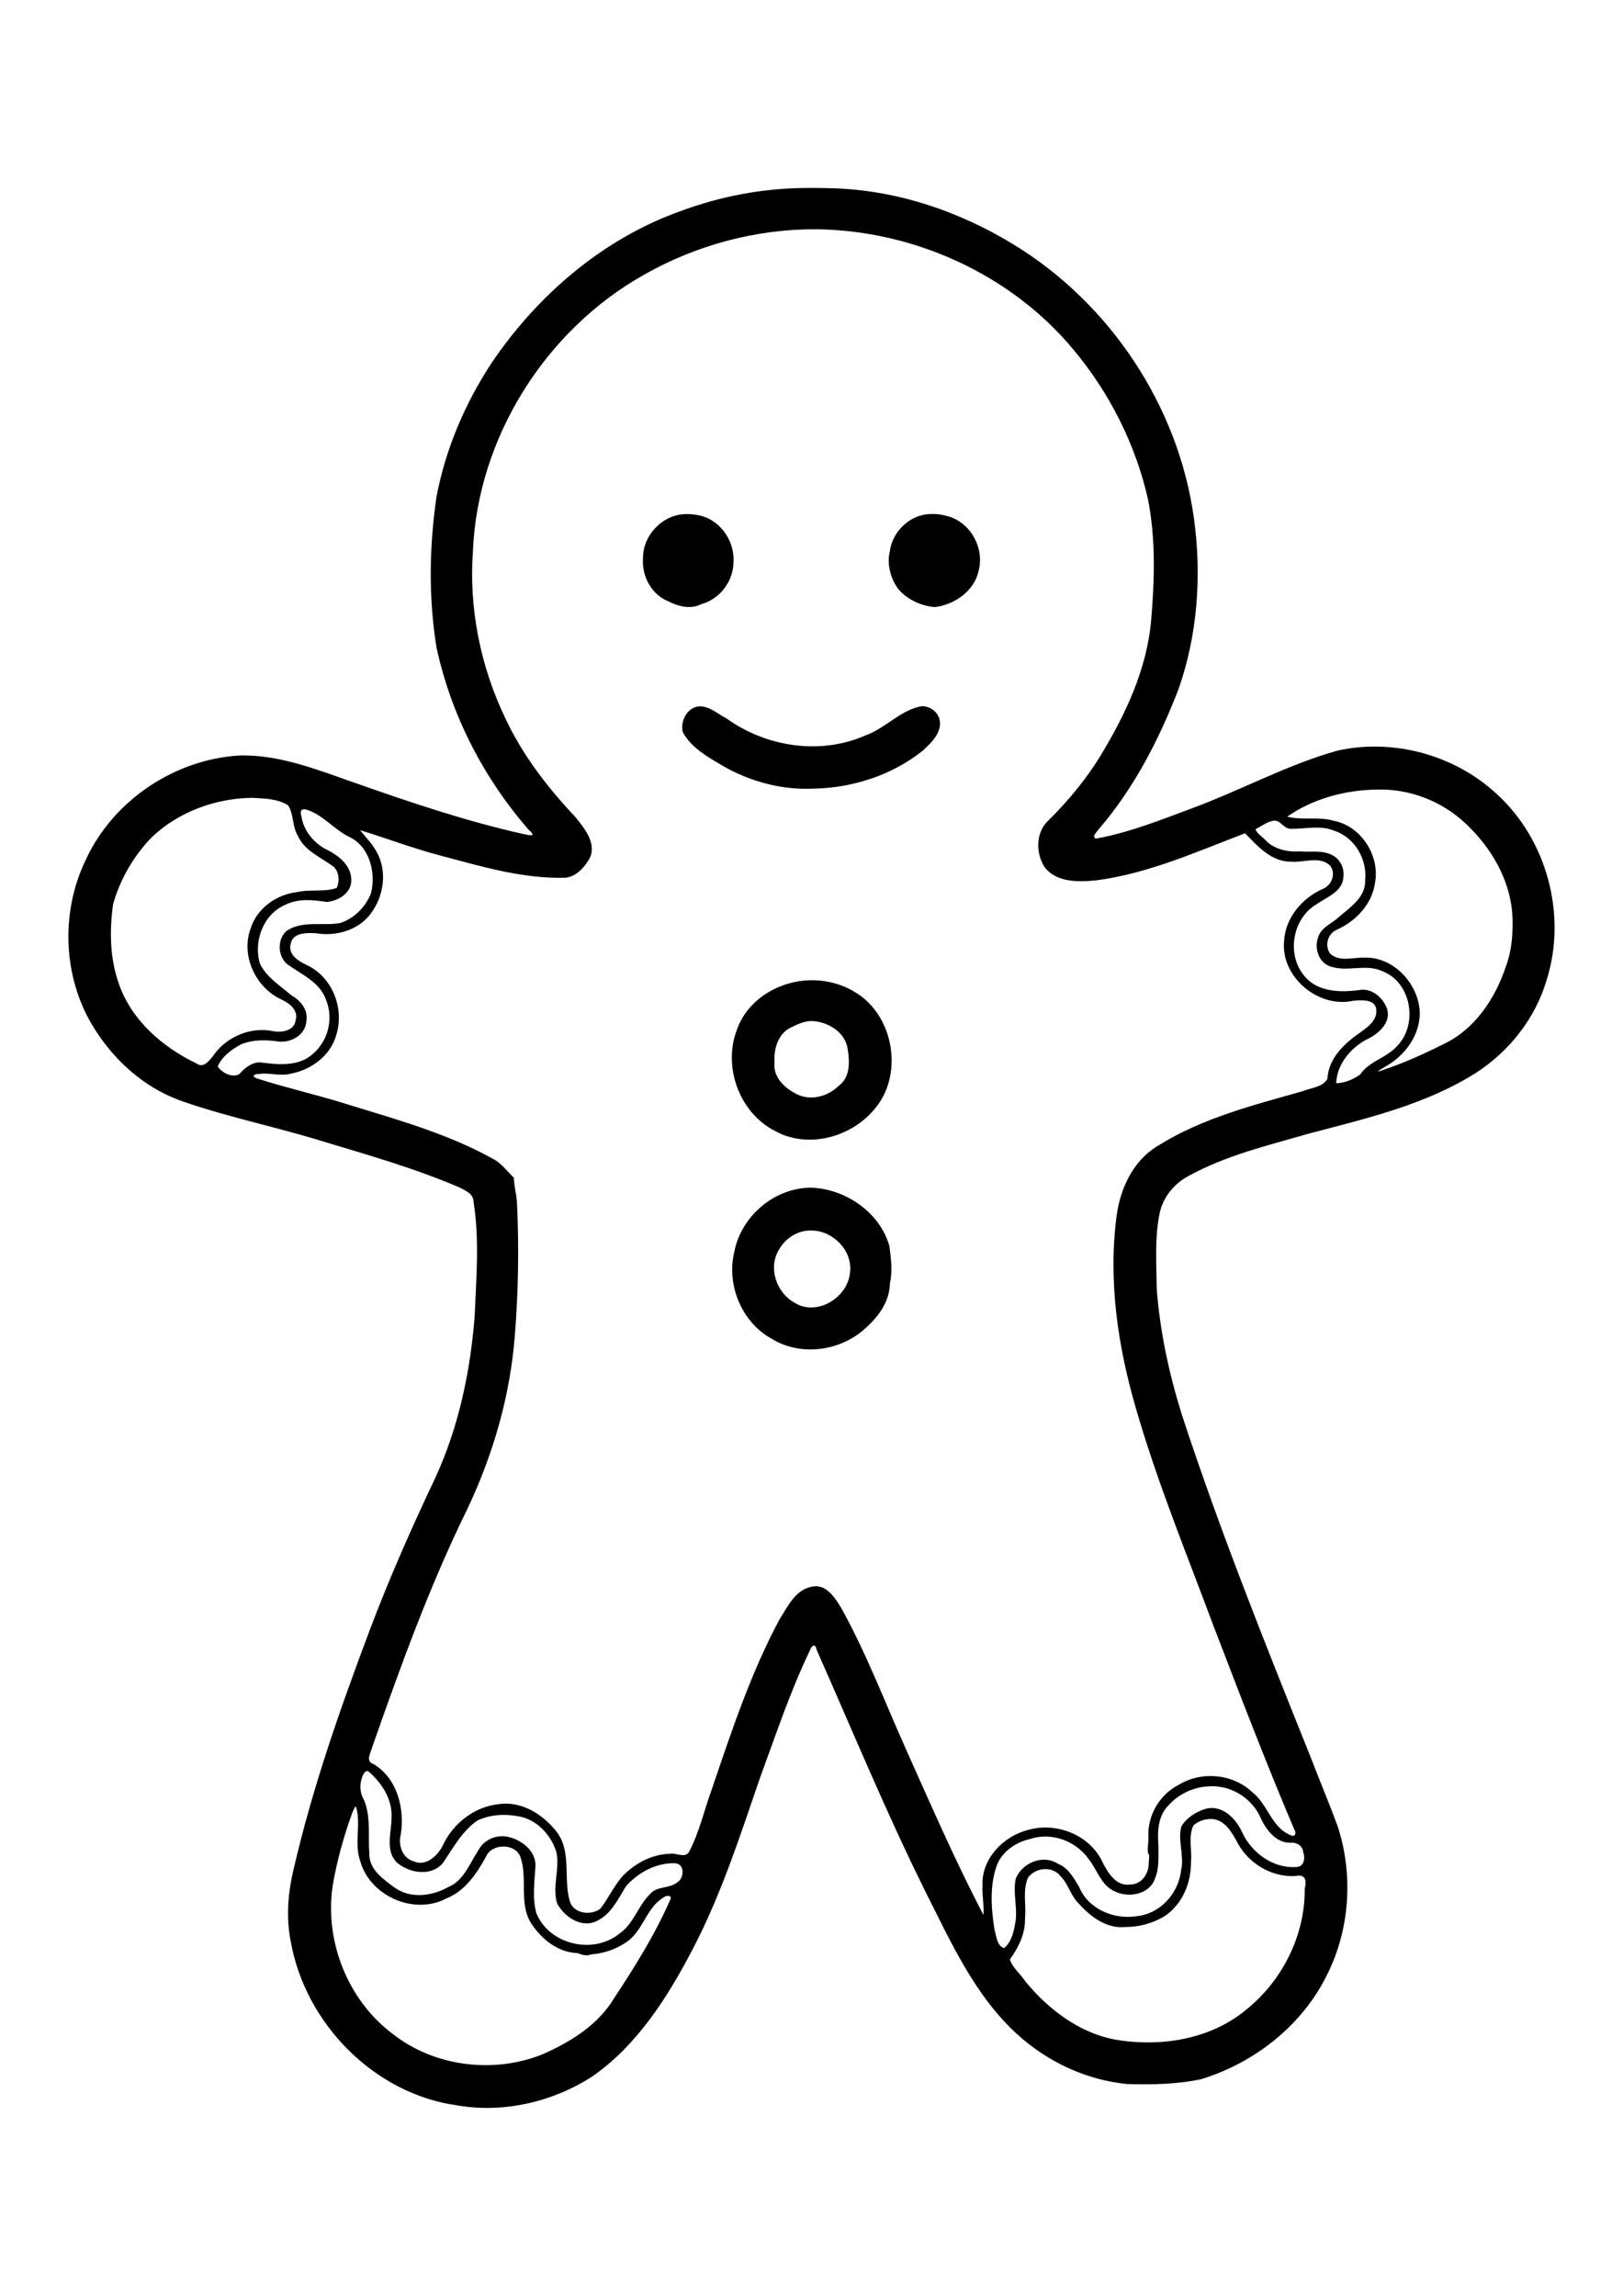 <?xml version="1.0" encoding="UTF-8" standalone="no"?>
<svg
   xmlns:dc="http://purl.org/dc/elements/1.1/"
   xmlns:cc="http://creativecommons.org/ns#"
   xmlns:rdf="http://www.w3.org/1999/02/22-rdf-syntax-ns#"
   xmlns:svg="http://www.w3.org/2000/svg"
   xmlns="http://www.w3.org/2000/svg"
   xmlns:sodipodi="http://sodipodi.sourceforge.net/DTD/sodipodi-0.dtd"
   xmlns:inkscape="http://www.inkscape.org/namespaces/inkscape"
   id="svg8"
   version="1.1"
   viewBox="0 0 210 297"
   height="297mm"
   width="210mm"
   sodipodi:docname="gingerbread_man.svg"
   inkscape:version="0.92.4 (5da689c313, 2019-01-14)">
  <sodipodi:namedview
     pagecolor="#ffffff"
     bordercolor="#666666"
     borderopacity="1"
     objecttolerance="10"
     gridtolerance="10"
     guidetolerance="10"
     inkscape:pageopacity="0"
     inkscape:pageshadow="2"
     inkscape:window-width="1029"
     inkscape:window-height="520"
     id="namedview8"
     showgrid="false"
     inkscape:zoom="0.2102413"
     inkscape:cx="396.85039"
     inkscape:cy="561.25984"
     inkscape:window-x="0"
     inkscape:window-y="0"
     inkscape:window-maximized="0"
     inkscape:current-layer="svg8" />
  <title
     id="title905">Gingerbread Man</title>
  <defs
     id="defs2" />
  <g
     id="layer1">
    <path
       style="opacity:1;fill:#000000;stroke-width:0.522"
       d="m 104.532,24.315 c -5.647,0.001 -11.264,1.048 -16.55,3.023 C 77.976,30.919 69.546,38.183 63.629,46.919 c -3.456,5.248 -5.981,11.162 -7.15,17.344 -0.941,6.452 -1.044,13.061 0.002,19.504 1.875,8.705 6.072,16.856 11.912,23.567 1.23,1.087 -0.064,0.675 -0.962,0.496 -7.203,-1.631 -14.245,-3.998 -21.219,-6.456 -4.929,-1.698 -9.949,-3.79 -15.256,-3.639 -8.33,0.508 -16.208,5.744 -19.772,13.315 -3.523,7.1 -3.065,16.043 1.421,22.619 2.701,4.07 6.638,7.38 11.313,8.91 5.786,1.991 11.8,3.203 17.642,5.011 6.007,1.817 12.072,3.527 17.847,6.006 0.82,0.42 1.875,0.825 1.869,1.912 0.776,4.862 0.343,9.826 0.141,14.729 -0.55,7.188 -2.064,14.35 -5.086,20.93 -3.076,6.487 -5.985,13.054 -8.514,19.775 -3.777,10.043 -7.355,20.204 -9.777,30.67 -0.781,3.155 -1.067,6.457 -0.398,9.661 1.9,10.536 10.799,19.608 21.5,21.09 6.03,1.044 12.376,-0.444 17.492,-3.738 5.863,-4.078 9.777,-10.306 13.028,-16.533 3.653,-7.01 6.081,-14.549 8.64,-22.001 2.047,-5.554 3.903,-11.204 6.476,-16.544 0.206,-0.64 0.729,-1.046 0.883,-0.122 4.626,10.431 8.979,21.005 14.058,31.237 3.304,6.546 6.393,13.5 11.923,18.522 3.892,3.555 8.943,5.907 14.198,6.418 3.196,0.092 6.446,0.046 9.582,-0.629 6.905,-2.113 13.06,-6.947 16.273,-13.476 2.973,-5.91 3.441,-12.992 1.379,-19.26 -1.111,-3.02 -2.368,-5.985 -3.519,-8.992 -5.866,-14.636 -11.747,-29.282 -16.649,-44.276 -1.645,-5.271 -2.823,-10.729 -3.239,-16.244 -0.028,-3.176 -0.275,-6.408 0.333,-9.545 0.387,-2.182 1.845,-4.029 3.792,-5.051 4.84,-2.667 10.271,-3.951 15.55,-5.473 7.417,-1.964 15.103,-3.72 21.665,-7.884 4.308,-2.794 7.667,-7.055 9.116,-12.006 2.658,-8.411 0.028,-18.197 -6.528,-24.109 -5.413,-5.012 -13.352,-7.155 -20.547,-5.55 -6.439,1.806 -12.351,5.052 -18.598,7.376 -4.136,1.542 -8.263,3.209 -12.62,4.001 -0.71,-0.173 0.212,-1.013 0.402,-1.288 4.536,-5.293 7.764,-11.586 10.262,-18.056 2.462,-7.02 3.002,-14.661 2,-22.01 -1.987,-14.617 -10.94,-28.037 -23.567,-35.631 -7.139,-4.328 -15.356,-7.028 -23.742,-7.156 -0.886,-0.03 -1.772,-0.036 -2.658,-0.026 z m 0.988,5.342 c 12.674,0.121 25.293,5.809 33.418,15.627 4.639,5.569 8.005,12.231 9.602,19.309 0.998,5.103 0.853,10.358 0.419,15.518 -0.525,6.368 -3.3,12.286 -6.587,17.686 -1.92,3.145 -4.289,5.96 -6.91,8.534 -1.467,1.547 -1.418,4.117 -0.306,5.842 1.549,2.023 4.435,1.945 6.721,1.712 6.712,-0.884 12.952,-3.697 19.225,-6.088 1.615,1.674 3.41,3.698 5.947,3.679 1.645,0.148 3.65,-0.785 5.022,0.476 0.845,0.995 0.262,2.542 -0.853,3.015 -2.712,1.175 -4.902,3.743 -5.071,6.766 -0.451,4.671 4.467,8.756 8.981,7.726 1.035,-0.096 2.917,-0.23 2.953,1.241 0.113,1.417 -1.35,2.341 -2.358,3.071 -1.951,1.358 -3.849,3.286 -3.968,5.798 -0.618,1.099 -2.14,1.149 -3.201,1.595 -6.36,1.8 -12.932,3.455 -18.6,6.984 -3.232,1.847 -4.962,5.45 -5.458,9.023 -1.138,8.399 0.126,16.957 2.486,25.042 2.752,9.524 6.525,18.71 9.983,27.99 3.397,8.839 6.771,17.696 10.478,26.406 0.305,0.434 0.225,1.096 -0.407,0.817 -2.534,-0.98 -2.985,-4.044 -5.025,-5.595 -2.518,-2.384 -6.573,-2.737 -9.511,-0.928 -2.417,1.238 -3.969,3.843 -3.918,6.556 0.09,0.806 -0.198,1.627 0.004,2.409 0.204,-0.158 0.052,0.874 0.048,1.211 -0.006,1.352 -0.95,2.736 -2.409,2.708 -1.812,0.267 -2.845,-1.477 -3.55,-2.847 -1.587,-3.492 -5.841,-5.222 -9.479,-4.254 -3.277,0.752 -6.254,3.747 -6.065,7.263 -0.079,1.266 0.223,2.565 0.113,3.787 -3.665,-7.054 -6.849,-14.353 -10.091,-21.607 -2.709,-6.046 -5.065,-12.272 -8.282,-18.073 -0.805,-1.319 -1.944,-3.169 -3.762,-2.8 -2.16,0.332 -3.187,2.568 -4.235,4.222 -3.724,6.922 -6.197,14.427 -8.723,21.846 -1.013,2.76 -1.642,5.686 -3.02,8.291 -0.589,0.817 -1.66,0.024 -2.474,0.202 -2.347,0.061 -4.587,1.282 -6.171,2.968 -1.092,1.278 -1.789,2.841 -2.823,4.15 -1.25,0.935 -3.569,0.615 -3.965,-1.088 -0.792,-2.826 0.233,-6.099 -1.525,-8.673 -1.744,-2.361 -4.606,-4.223 -7.624,-3.78 -3.187,0.323 -5.99,2.532 -7.292,5.425 -0.69,1.3 -2.156,2.671 -3.732,1.977 -1.466,-0.426 -2.021,-2.094 -1.669,-3.471 0.534,-3.348 -0.454,-7.298 -3.535,-9.121 -1.048,-0.318 -0.383,-1.405 -0.187,-2.103 3.665,-10.473 7.444,-20.93 12.341,-30.9 3.331,-7.022 5.525,-14.598 6.136,-22.36 0.46,-5.742 0.555,-11.52 0.282,-17.273 -0.065,-1.08 -0.385,-2.172 -0.403,-3.214 -0.907,-0.844 -1.629,-1.93 -2.795,-2.487 -5.955,-3.305 -12.587,-5.092 -19.054,-7.101 -3.753,-1.167 -7.611,-2.042 -11.342,-3.234 -0.807,-0.257 -0.491,-0.591 0.221,-0.595 1.345,-0.214 2.727,0.336 4.084,-0.036 2.67,-0.489 5.197,-2.35 5.919,-5.051 1.053,-3.386 -0.518,-7.439 -3.779,-8.979 -1.061,-0.503 -2.468,-1.296 -2.143,-2.715 0.222,-1.539 2.114,-1.487 3.262,-1.427 2.743,0.479 5.87,-0.489 7.388,-2.943 1.595,-2.4 1.85,-5.741 0.128,-8.149 -0.492,-0.825 -1.22,-1.469 -1.783,-2.238 3.377,1.028 6.746,2.319 10.189,3.228 5.355,1.414 10.789,3.087 16.385,2.921 1.459,-0.156 2.539,-1.43 3.199,-2.643 0.775,-1.966 -0.805,-3.816 -1.959,-5.251 C 70.781,101.815 67.528,97.564 65.304,92.747 62.147,86.104 60.659,78.652 61.191,71.301 61.797,56.669 70.537,42.731 83.314,35.553 90.047,31.717 97.791,29.638 105.52,29.657 Z m 14.912,36.838 c -2.656,0.039 -4.978,2.236 -5.301,4.848 -0.396,1.63 0.085,3.443 1.044,4.795 1.161,1.405 2.981,2.247 4.777,2.403 2.574,-0.318 5.161,-2.104 5.687,-4.77 0.762,-2.976 -1.172,-6.336 -4.189,-7.038 -0.655,-0.183 -1.338,-0.267 -2.018,-0.239 z m -31.615,0.012 c -3.037,-0.01 -5.669,2.725 -5.618,5.748 -0.17,2.32 1.121,4.698 3.327,5.557 1.296,0.671 2.852,1.035 4.222,0.346 2.424,-0.668 4.181,-3.009 4.157,-5.522 0.148,-2.809 -1.897,-5.599 -4.731,-6.017 -0.447,-0.085 -0.902,-0.124 -1.357,-0.112 z m 30.458,24.849 c -2.776,0.483 -4.683,2.858 -7.291,3.78 -5.837,2.576 -12.823,1.503 -17.96,-2.177 -1.253,-0.639 -2.589,-1.973 -4.111,-1.461 -1.215,0.453 -1.878,1.985 -1.572,3.2 1.097,2.075 3.299,3.256 5.245,4.416 3.519,2.006 7.554,3.095 11.616,2.911 5.087,-0.083 10.24,-1.731 14.221,-4.94 1.133,-1.045 2.63,-2.49 2.094,-4.193 -0.358,-0.951 -1.246,-1.527 -2.242,-1.536 z m 58.777,10.793 c 4.261,-0.159 8.496,1.462 11.598,4.402 3.222,3.006 5.661,7.121 6.018,11.548 0.134,2.351 0.005,4.729 -0.832,6.954 -1.389,4.173 -4.046,8.163 -8.131,10.056 -2.57,1.291 -5.212,2.474 -7.947,3.376 -1.057,0.38 0.095,-0.269 0.459,-0.485 2.672,-1.465 4.754,-4.358 4.452,-7.506 -0.384,-3.516 -3.524,-6.761 -7.185,-6.61 -1.46,-0.035 -3.19,0.601 -4.38,-0.523 -0.765,-1.043 -0.297,-2.613 0.906,-3.106 2.421,-1.096 4.469,-3.242 4.886,-5.937 0.718,-3.565 -1.744,-7.448 -5.35,-8.146 -1.966,-0.564 -4.045,-0.02 -5.997,-0.528 3.335,-2.316 7.492,-3.438 11.503,-3.496 z m -145.462,1.062 c 1.568,0.082 3.303,0.103 4.677,0.959 0.784,1.18 0.516,2.767 1.296,4.001 0.897,1.943 2.985,2.748 4.594,3.948 0.74,0.662 0.804,1.923 0.407,2.75 -1.635,0.575 -3.458,0.14 -5.151,0.541 -2.683,0.318 -5.184,2.118 -6.002,4.747 -1.262,3.498 0.67,7.614 4.001,9.142 1.036,0.479 2.241,1.393 1.837,2.699 -0.182,1.41 -1.887,1.617 -2.997,1.383 -2.956,-0.582 -6.111,0.828 -7.759,3.325 -0.484,0.554 -1.186,1.512 -2.031,0.89 -4.391,-2.103 -8.4,-5.55 -10.056,-10.256 -1.196,-3.303 -1.255,-6.923 -0.773,-10.369 0.911,-3.238 2.691,-6.304 5.059,-8.714 3.433,-3.249 8.23,-4.979 12.897,-5.046 z m 7.02,1.512 c 2.189,0.657 3.631,2.635 5.677,3.594 2.575,1.272 3.373,4.646 2.716,7.232 -0.667,1.769 -2.193,3.283 -3.994,3.86 -2.283,0.41 -4.873,-0.368 -6.922,1.013 -1.322,1.142 -1.169,3.596 0.362,4.51 1.783,1.227 3.994,2.233 4.748,4.441 0.96,2.38 0.293,5.194 -1.639,6.901 -1.769,1.667 -4.343,1.495 -6.619,1.194 -1.257,-0.198 -2.246,0.681 -3.032,1.53 -0.993,0.427 -2.167,-0.215 -2.734,-1.032 0.531,-1.292 1.811,-2.209 3.004,-2.858 1.581,-0.648 3.264,-0.603 4.915,-0.364 1.622,0.16 3.456,-0.891 3.545,-2.648 0.265,-1.399 -0.703,-2.641 -1.87,-3.287 -1.467,-1.251 -3.254,-2.348 -4.128,-4.124 -0.878,-2.876 0.414,-6.415 3.286,-7.638 1.663,-0.845 3.533,-0.637 5.324,-0.367 1.535,-0.116 3.251,-1.151 3.205,-2.868 -0.02,-2.022 -1.883,-3.299 -3.528,-4.074 -1.46,-0.902 -2.639,-2.318 -2.911,-4.072 -0.171,-0.552 -0.206,-1.104 0.594,-0.942 z m 125.343,1.438 c 0.846,0.051 1.208,1.131 2.139,1.056 1.885,0.028 3.76,-0.5 5.544,0.254 2.686,0.86 4.313,3.766 3.995,6.495 0.046,2.275 -2.169,3.538 -3.643,4.886 -0.882,0.726 -2.074,1.201 -2.431,2.394 -0.564,1.486 0.141,3.458 1.789,3.847 2.16,0.629 4.42,-0.433 6.518,0.547 3.746,1.415 4.659,6.868 1.924,9.658 -1.342,1.555 -3.611,1.959 -4.786,3.691 -0.883,0.655 -2.028,1.123 -3.109,1.149 0.084,-2.515 1.975,-4.731 4.195,-5.794 1.402,-0.699 2.984,-2.194 2.353,-3.916 -0.552,-1.445 -2.014,-2.67 -3.639,-2.34 -2.42,0.316 -5.304,0.242 -6.993,-1.784 -2.38,-2.76 -1.619,-7.491 1.566,-9.342 1.304,-0.914 3.388,-1.639 3.446,-3.52 0.161,-1.217 -0.49,-2.44 -1.639,-2.909 -1.233,-0.567 -2.651,-0.27 -3.969,-0.39 -1.657,0.09 -3.422,-0.258 -4.571,-1.56 -0.409,-0.412 -0.993,-0.749 -1.193,-1.313 0.801,-0.384 1.594,-1.063 2.504,-1.11 z m -60.29,20.661 c -3.989,0.124 -8,2.552 -9.329,6.429 -1.811,4.764 0.328,10.68 4.893,13.028 4.159,2.351 9.69,0.933 12.744,-2.587 4.058,-4.419 2.774,-12.368 -2.396,-15.376 -1.765,-1.074 -3.852,-1.579 -5.912,-1.494 z m 0.57,5.271 c 2.056,0.166 4.204,1.53 4.461,3.698 0.261,1.635 0.312,3.61 -1.192,4.69 -1.472,1.466 -3.916,2.04 -5.755,0.876 -1.382,-0.754 -2.728,-2.131 -2.529,-3.842 -0.126,-1.733 0.396,-3.773 2.128,-4.599 0.892,-0.447 1.895,-0.897 2.887,-0.823 z m -0.695,21.559 c -4.547,0.211 -8.619,3.764 -9.511,8.217 -1.076,4.288 0.915,9.199 4.839,11.331 3.801,2.34 8.987,1.577 12.191,-1.444 1.648,-1.473 3.06,-3.431 3.084,-5.728 0.366,-1.57 0.145,-3.213 -0.054,-4.79 -1.179,-4.296 -5.494,-7.308 -9.849,-7.583 -0.234,-0.012 -0.467,-0.008 -0.7,-0.002 z m 0.573,5.538 c 2.75,0.07 5.268,2.673 4.866,5.491 -0.318,3.246 -4.375,5.677 -7.227,3.812 -2.354,-1.322 -3.406,-4.597 -1.901,-6.929 0.861,-1.482 2.532,-2.476 4.262,-2.374 z m -57.506,69.923 c 1.776,1.459 3.198,3.686 3.058,6.04 -7.49e-4,1.876 -0.877,4.307 0.73,5.829 1.604,1.351 4.435,1.81 5.913,0.022 1.331,-1.947 2.499,-4.156 4.498,-5.514 1.831,-0.837 3.937,-0.871 5.87,-0.389 2.102,0.614 3.708,2.489 4.325,4.531 0.452,2.156 -0.577,4.453 0.087,6.614 0.945,1.737 3.159,3.259 5.141,2.26 1.848,-0.874 2.769,-2.857 3.758,-4.478 1.558,-1.783 3.925,-3.064 6.328,-2.99 1.338,0.063 1.241,1.948 0.284,2.5 -1.044,0.822 -2.636,0.421 -3.532,1.535 -1.541,1.532 -2.09,3.84 -3.951,5.095 -3.365,2.706 -9.007,1.423 -10.697,-2.621 -0.584,-1.995 -0.239,-4.139 -0.136,-6.204 0.051,-1.882 -1.764,-3.295 -3.448,-3.692 -1.53,-0.386 -3.227,0.309 -3.953,1.735 -1.138,1.697 -1.842,3.899 -3.895,4.74 -2.122,1.196 -4.906,1.536 -6.978,0.027 -1.462,-1.081 -3.278,-2.34 -3.221,-4.366 -0.177,-2.289 0.223,-4.772 -0.698,-6.954 -0.647,-1.047 -0.585,-2.554 0.088,-3.559 0.121,-0.096 0.272,-0.171 0.43,-0.161 z m 108.994,1.973 c 2.787,-0.13 5.536,1.627 6.593,4.265 0.76,1.539 2.086,3.214 4.001,3.023 0.737,0.037 1.347,0.458 1.422,1.219 0.312,0.771 0.104,1.964 -0.923,1.937 -3.051,0.181 -5.826,-1.905 -7.025,-4.611 -0.807,-1.737 -2.591,-3.48 -4.668,-2.919 -1.244,0.388 -2.496,1.159 -3.155,2.308 -0.468,1.841 0.399,3.761 -0.014,5.593 -0.315,3.022 -2.706,5.707 -5.803,5.994 -2.923,0.453 -6.237,-0.942 -7.394,-3.783 -0.71,-1.173 -1.405,-2.478 -2.762,-3.012 -1.938,-1.264 -4.681,-0.082 -5.46,1.985 -0.386,1.961 0.359,3.969 -0.092,5.928 -0.18,1.075 -0.519,2.301 -1.402,3.005 -0.945,-0.276 -0.991,-1.605 -1.245,-2.421 -0.438,-2.794 -0.641,-5.76 0.361,-8.43 0.768,-1.755 2.455,-2.852 4.275,-3.273 2.758,-0.902 5.888,0.249 7.554,2.61 1.117,1.393 1.612,3.435 3.41,4.191 1.786,0.871 4.502,0.38 5.178,-1.702 0.555,-1.282 0.416,-2.768 0.439,-4.141 -0.135,-1.853 -0.104,-3.933 1.333,-5.329 1.344,-1.503 3.372,-2.411 5.38,-2.438 z m -110.5,2.754 c 0.623,2.261 -0.295,4.636 0.499,6.875 1.211,4.528 6.933,7.085 11.1,4.906 2.438,-0.949 3.965,-3.204 5.173,-5.407 0.748,-1.807 3.938,-1.808 4.506,0.144 0.888,2.694 -0.226,5.81 1.287,8.35 1.332,2.096 3.473,3.865 6.055,3.955 0.521,0.193 1.175,0.447 1.769,0.165 1.569,-0.103 3.143,-0.634 4.454,-1.509 2.253,-1.422 2.642,-4.499 4.911,-5.848 0.395,-0.37 1.285,-0.276 0.812,0.409 -1.934,4.425 -4.531,8.554 -7.174,12.572 -2.06,3.459 -5.602,5.678 -9.204,7.264 -6.257,2.574 -13.975,1.696 -19.397,-2.539 -5.902,-4.374 -8.945,-12.102 -7.83,-19.316 0.539,-3.167 1.422,-6.311 2.518,-9.342 0.099,-0.142 0.406,-1.116 0.524,-0.681 z m 110.505,1.478 c 1.847,-0.06 2.841,1.806 3.595,3.216 1.454,2.596 4.339,4.293 7.33,4.171 1.344,-0.289 1.572,0.435 1.291,1.619 0.06,6.038 -2.896,11.919 -7.593,15.68 -4.733,3.929 -11.395,4.897 -17.291,3.783 -4.516,-0.963 -8.385,-3.95 -11.273,-7.473 -0.615,-0.965 -1.643,-1.722 -1.99,-2.827 1.097,-1.546 2.002,-3.309 1.951,-5.255 0.182,-1.77 -0.339,-3.67 0.395,-5.335 0.976,-1.333 3.165,-1.532 4.214,-0.168 1.044,1.042 1.322,2.615 2.439,3.621 1.515,1.687 3.608,3.207 5.998,2.937 1.763,-10e-4 3.584,-0.499 5.078,-1.445 2.277,-1.545 3.388,-4.308 3.354,-6.997 0.153,-1.559 -0.383,-3.254 0.315,-4.702 0.577,-0.521 1.416,-0.817 2.185,-0.826 z"
       id="path882" />
  </g>
</svg>
